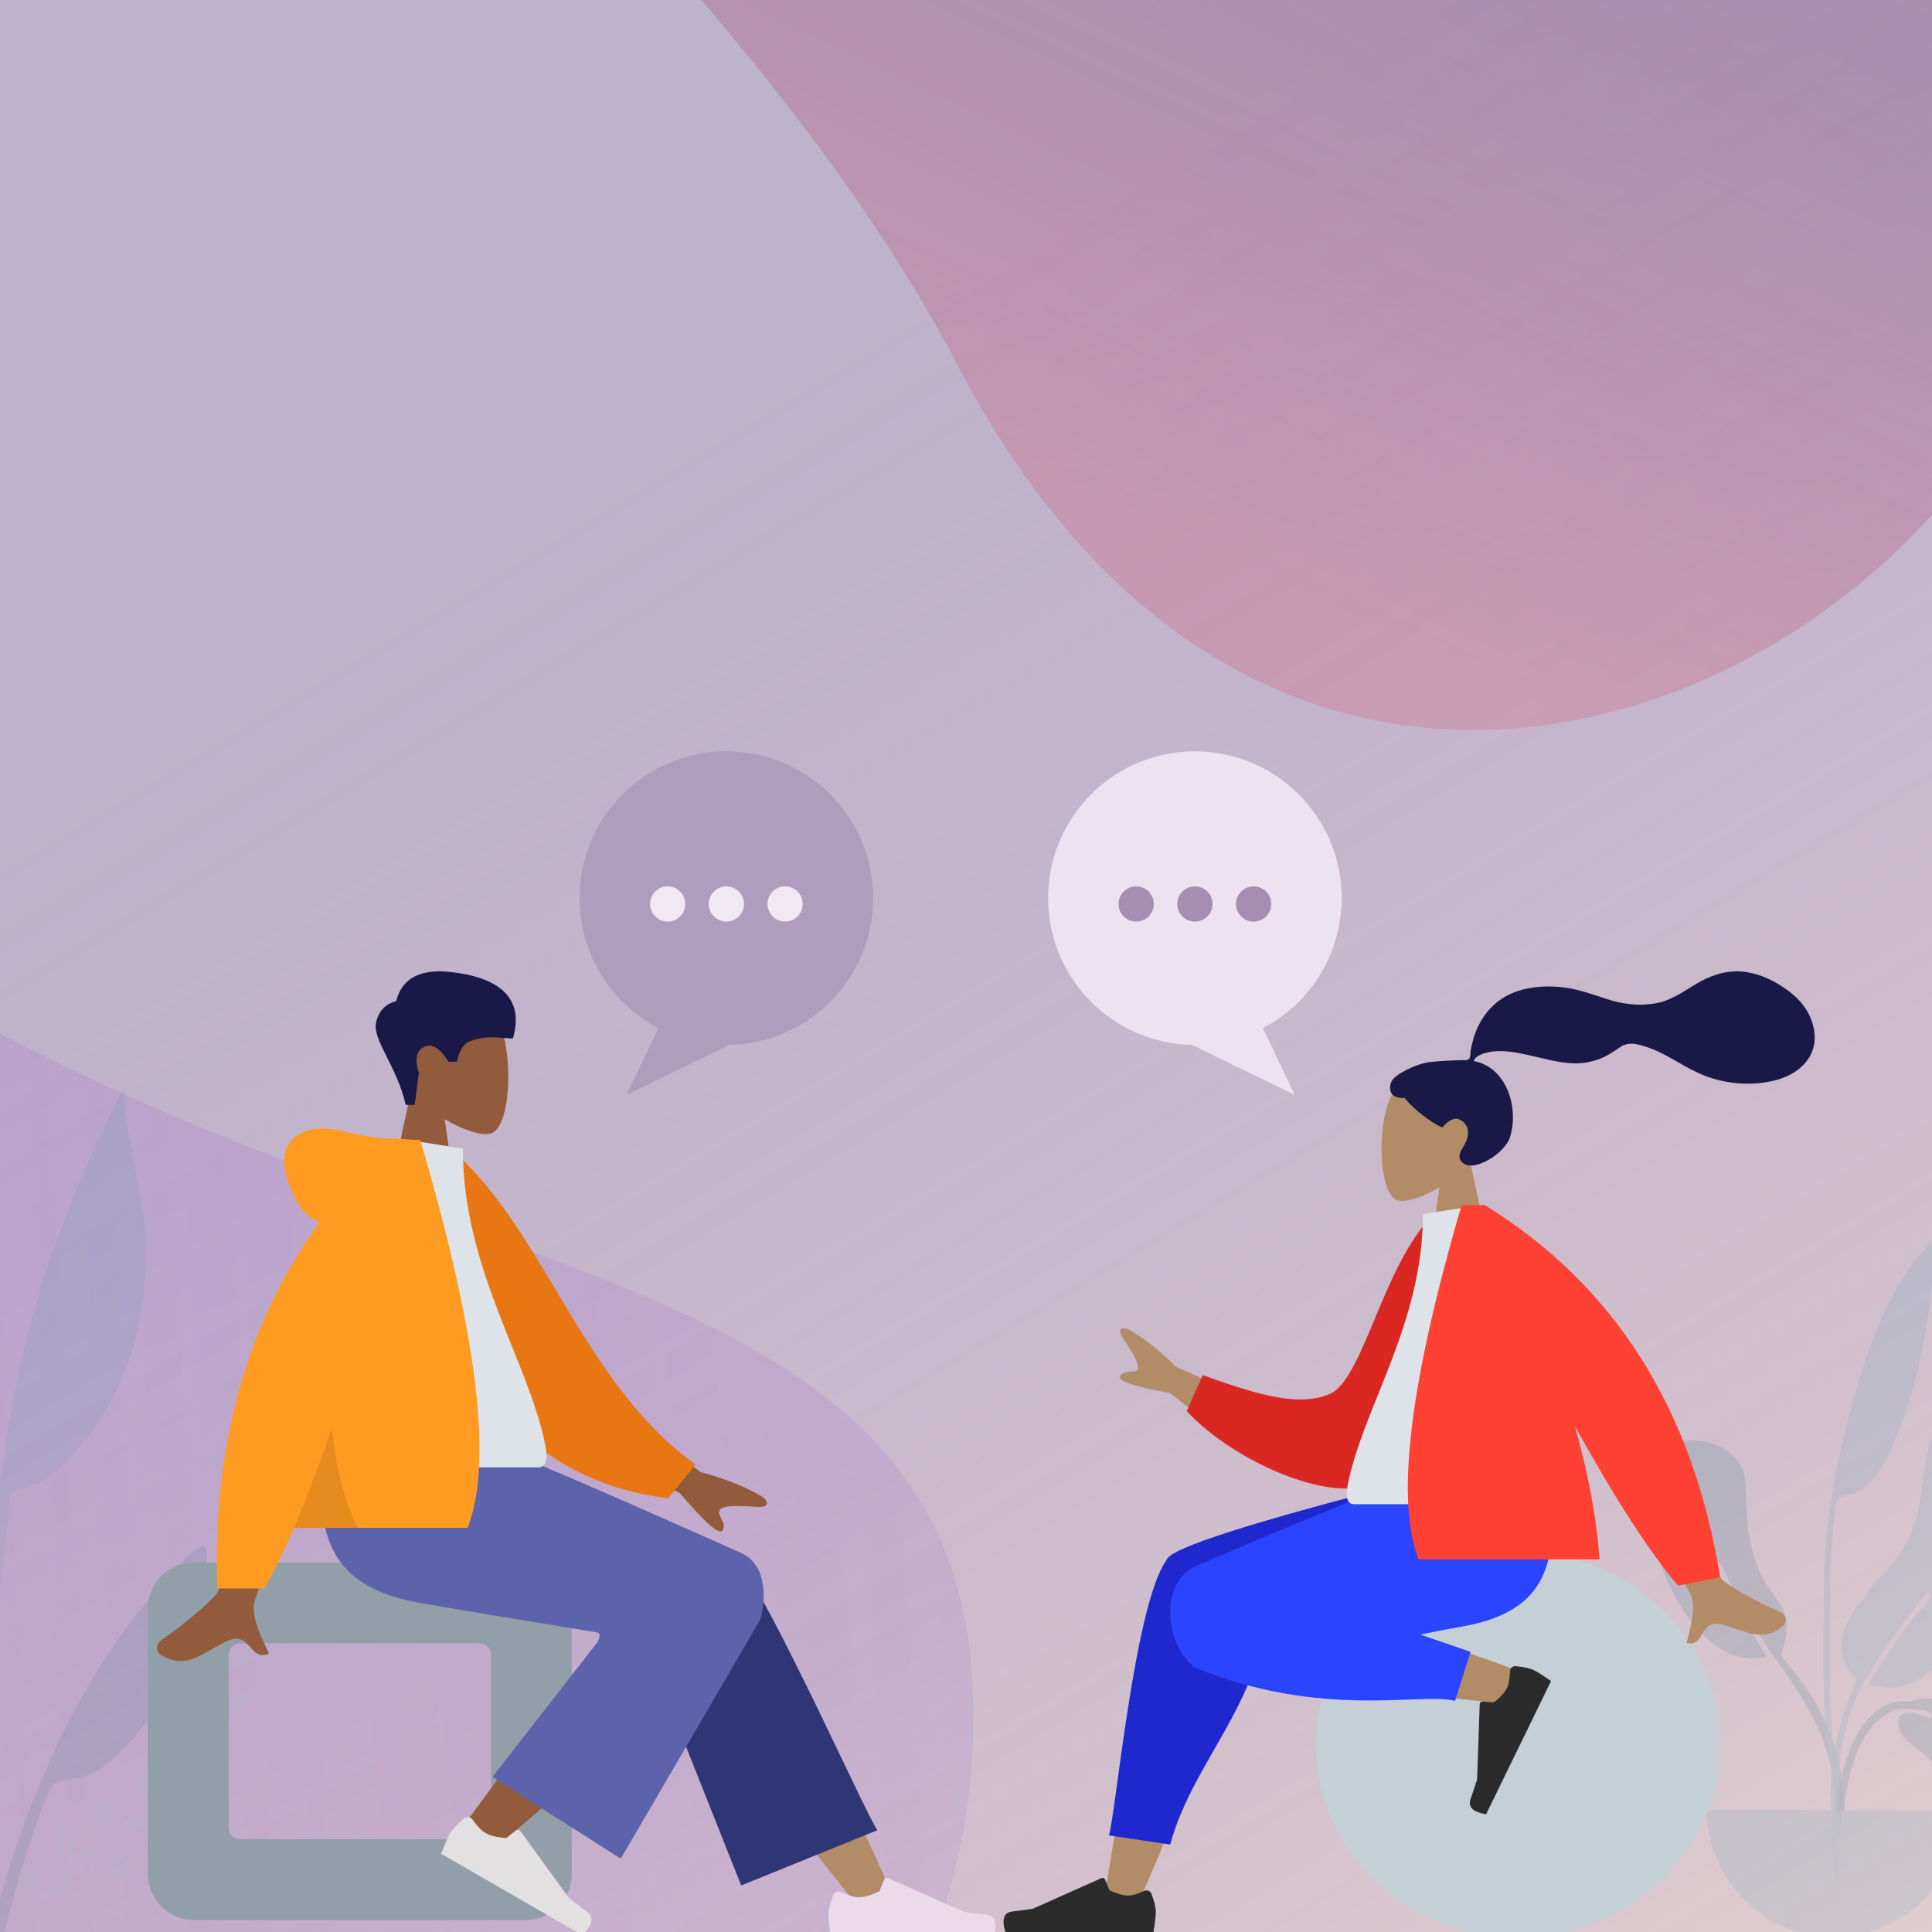 <svg width="360" height="360" viewBox="0 0 360 360" fill="none" xmlns="http://www.w3.org/2000/svg">
<rect x="0" y="0" width="360" height="360" fill="#808080" stroke="none"/>
<g clip-path="url(#clip0)">
<rect width="360" height="360" fill="white" fill-opacity="0.74"/>
<g style="mix-blend-mode:difference" opacity="0.5">
<path opacity="0.7" fill-rule="evenodd" clip-rule="evenodd" d="M314.746 268.385C319.176 268.156 324.655 270.742 325.127 275.557C325.471 279.056 325.365 282.545 325.896 286.039C326.321 288.831 327.219 291.512 328.445 294.055C329.623 296.501 332.068 298.583 332.704 301.196C333.109 302.86 332.882 305.202 332.323 306.831C331.644 308.811 332.005 308.654 333.359 310.316C336.013 313.572 338.402 316.91 340.092 320.799C342.526 326.4 344.121 332.947 343.218 339.078C343.103 339.856 342.967 342.65 341.895 342.845C340.697 343.064 341.257 341.466 341.321 340.95C341.729 337.656 342.091 334.777 341.599 331.433C339.703 318.527 330.445 310.024 324.416 299.071C324.085 298.506 323.385 297.161 322.899 296.273C322.131 294.872 321.359 292.207 320.319 291.168C318.361 289.211 320.161 293.145 320.543 293.896C321.025 294.846 321.556 295.856 322.05 296.689C324.312 300.547 326.836 304.76 329.172 308.737C319.07 311.039 311.955 298.894 309.243 290.909C307.01 284.33 304.337 268.948 314.746 268.385Z" fill="#69A1AC"/>
<path opacity="0.7" fill-rule="evenodd" clip-rule="evenodd" d="M374.124 256.168C366.718 256.756 361.964 261.643 359.75 268.478C358.557 272.162 358.421 275.946 357.758 279.731C356.761 285.426 354.615 289.742 350.422 293.8C349.123 295.057 348.166 296.347 347.486 297.727C346.135 299.105 344.96 300.665 344.096 302.572C342.992 305.007 342.68 307.929 343.954 310.356C344.297 311.009 345.151 312.319 346.037 312.914C342.721 319.976 340.898 327.709 341.104 335.433C341.228 340.095 341.455 344.759 341.721 349.416C341.793 350.666 342.2 352.731 342.811 350.634C343.371 348.716 342.669 345.705 342.604 343.701C342.288 333.94 342.018 325.065 346.036 315.945C346.457 314.989 346.904 314.041 347.37 313.1C347.397 313.084 347.422 313.065 347.448 313.047C347.466 313.06 347.482 313.075 347.499 313.088C347.529 313.035 347.57 312.972 347.617 312.902C347.751 312.764 347.867 312.59 347.978 312.396C348.335 311.902 348.738 311.322 348.74 311.004C348.74 311.002 348.739 310.998 348.739 310.995C351.226 306.935 354.075 303.098 356.986 299.336C356.964 299.364 360.142 295.036 359.651 297.429C359.414 298.583 357.076 300.779 356.132 302.001C354.043 304.718 351.59 308.162 349.552 311.492C349.277 311.65 348.89 312.424 348.61 313C348.455 313.292 348.311 313.587 348.169 313.843C355.391 316.229 361.009 311.423 364.84 305.832C364.845 305.826 364.849 305.819 364.853 305.812C366.019 304.267 367.213 302.734 368.705 301.512C371.194 299.475 373.86 299.115 376.795 298.112C384.798 295.378 388.201 285.006 389.282 277.309C390.501 268.626 384.537 255.312 374.124 256.168Z" fill="#89C5CC"/>
<path opacity="0.7" fill-rule="evenodd" clip-rule="evenodd" d="M359.495 231.853C351.894 239.764 348.221 250.737 345.314 261.052C342.066 272.574 339.921 284.273 339.838 296.251C339.785 304.121 339.57 312.04 340.03 319.901C340.193 322.693 340.471 325.49 340.914 328.251C340.95 328.478 341.94 334.645 342.887 333.208C343.426 332.391 341.872 326.811 341.755 325.882C341.095 320.647 340.941 315.374 340.973 310.102C341.026 301.421 340.77 292.785 341.65 284.137C341.781 282.845 341.885 281.489 342.192 280.226C342.518 278.883 342.103 279.469 343.164 278.937C344.194 278.421 345.468 278.494 346.538 277.846C350.78 275.274 352.95 268.666 354.639 264.331C356.57 259.373 357.744 254.087 358.682 248.869C359.371 245.036 359.863 241.226 360.142 237.344C360.229 236.12 360.235 234.84 360.475 233.637C360.54 233.313 360.865 232.738 360.853 232.451C360.828 231.843 360.461 231.485 360.431 230.974C360.113 231.26 359.8 231.554 359.495 231.853Z" fill="#89C5CC"/>
<path opacity="0.7" fill-rule="evenodd" clip-rule="evenodd" d="M318.048 337.255C318.048 350.337 328.654 360.943 341.737 360.943C354.82 360.943 365.426 350.337 365.426 337.255" fill="#89C5CC"/>
<path opacity="0.7" fill-rule="evenodd" clip-rule="evenodd" d="M343.638 337.33H342.386C342.473 335.76 342.588 334.192 342.85 332.639C343.854 326.7 346.994 317.976 353.88 317.012C354.134 316.976 355.068 316.97 356.2 317.037C356.737 316.737 357.338 316.556 357.971 316.514C363.834 316.082 370.381 320.812 373.209 325.734C375.489 329.702 375.105 334.913 373.697 339.129C372.754 341.952 370.696 345.977 367.264 346.016C362.97 346.065 362.763 340.758 362.68 337.656C362.57 333.531 362.048 329.938 358.798 327.127C358.041 326.472 357.213 325.895 356.448 325.25C355.25 324.239 353.926 323.204 353.772 321.531C353.558 319.224 354.861 318.809 356.849 319.237C357.188 319.31 360.603 320.843 360.098 319.631C359.943 319.261 359.379 318.968 358.668 318.749C356.827 318.548 354.631 318.316 353.999 318.455C347.186 319.95 344.533 329.387 343.829 335.383C343.753 336.03 343.691 336.68 343.638 337.33Z" fill="#69A1AC"/>
</g>
<g style="mix-blend-mode:luminosity" opacity="0.6">
<path d="M277.807 -93.495C358.231 -44.17 399.44 30.996 373.809 76.717C340.385 136.342 235.243 176.577 178.571 68.311C134.901 -15.117 55.166 -57.22 82.569 -101.901C109.972 -146.582 197.383 -142.819 277.807 -93.495Z" fill="url(#paint0_linear)"/>
</g>
<g style="mix-blend-mode:luminosity" opacity="0.5">
<path d="M-21.373 481.007C-137.892 487.259 -233.56 422.333 -240.714 336.44C-250.043 224.429 -173.196 73.258 -38.103 169.232C65.998 243.187 176.618 227.705 181.238 313.799C185.858 399.893 95.145 474.755 -21.373 481.007Z" fill="url(#paint1_linear)"/>
</g>
<g style="mix-blend-mode:difference">
<path opacity="0.2" fill-rule="evenodd" clip-rule="evenodd" d="M45.399 307.199C46.727 306.541 48.497 307.304 47.759 309.045C46.968 310.91 44.042 310.933 42.391 310.896C42.556 310.887 43.088 309.177 43.271 308.919C43.808 308.157 44.582 307.605 45.399 307.199ZM30.107 341.167C29.638 341.568 30.069 341.205 30.107 341.167V341.167ZM46.942 315.855C47.736 316.456 47.774 317.518 47.124 318.237C46.351 319.093 44.94 319.062 43.887 318.979C43.41 318.942 40.867 318.741 41.47 318.329C41.423 318.346 41.327 318.388 41.223 318.446C41.167 318.648 41.108 318.849 41.047 319.049C41.062 319.058 41.075 319.067 41.091 319.076C41.074 319.068 41.061 319.06 41.046 319.052C40.433 321.055 39.562 322.961 38.42 324.745C38.847 324.578 39.289 324.452 39.737 324.396C41.065 324.229 43.856 325.249 42.37 327C40.946 328.678 38.731 326.879 37.115 326.632C35.547 328.799 33.819 330.875 32.007 332.882C32.118 332.917 32.215 332.988 32.271 333.1C32.998 332.735 33.755 332.212 34.427 332.07C35.397 331.866 37.386 331.742 38.119 332.601C39.02 333.658 38.053 334.518 36.988 334.721C35.443 335.016 33.421 334.269 31.935 333.765C31.765 333.795 31.579 333.746 31.468 333.611C31.435 333.6 31.403 333.59 31.371 333.58C29.536 335.577 27.631 337.509 25.738 339.398C25.758 339.397 25.779 339.396 25.799 339.395C26.293 339.074 26.823 338.811 27.397 338.672C28.724 338.351 30.286 338.349 31.363 339.3C32.436 340.246 32.815 341.903 31.704 342.967C29.481 345.097 26.21 340.244 25.089 340.042C23.165 341.942 21.131 343.717 19.065 345.457C19.299 345.386 19.54 345.334 19.789 345.31C21.814 345.117 26.566 347.573 24.079 349.994C21.912 352.103 19.408 348.047 17.663 346.629C15.716 348.25 13.759 349.86 11.856 351.533C12.894 351.259 13.896 351.219 15.008 351.551C16.158 351.895 18.014 352.754 17.286 354.293C16.546 355.858 14.317 355.147 13.156 354.651C12.523 354.381 11.253 353.467 10.139 353.082C7.103 355.921 4.473 359.048 2.481 362.73C1.237 365.029 0.293 367.486 -0.371 370.01C-0.796 371.621 -1.632 374.327 -1.466 376.424C-2.26 372.227 -0.817 367.186 0.736 363.433C2.164 359.983 4.3 356.953 6.801 354.226C6.175 352.358 0.895 349.665 4.053 347.927C5.73 347.008 7.446 348.531 7.812 350.144C8.063 351.252 7.679 352.646 7.271 353.722C8.058 352.89 8.876 352.086 9.719 351.308C10.884 350.233 12.076 349.188 13.281 348.158C11.298 346.313 9.424 341.039 12.084 340.175C16.011 338.902 14.117 346.099 13.842 347.448C13.764 347.452 13.704 347.429 13.659 347.379C13.681 347.503 13.707 347.635 13.738 347.768C16.042 345.805 18.381 343.881 20.643 341.871C20.439 341.722 20.116 341.153 19.861 340.85C19.287 340.166 18.738 339.452 18.337 338.653C17.703 337.39 17.092 335.374 18.774 334.63C20.604 333.819 21.472 336.099 21.484 337.459C21.492 338.399 21.233 339.293 21.098 340.215C21.055 340.502 21.217 341.799 20.822 341.241C20.84 341.447 20.843 341.596 20.833 341.701C21.239 341.339 21.642 340.972 22.043 340.603C22.024 340.556 22.011 340.505 22.008 340.447C21.986 340.041 22.398 339.885 22.687 340.003C23.215 339.506 23.739 339.003 24.253 338.489C25.342 337.401 26.447 336.282 27.544 335.139C27.306 334.937 27.401 334.657 27.178 334.442C26.956 334.228 26.519 334.109 26.258 333.91C25.601 333.409 25.056 332.679 24.663 331.961C24.013 330.774 23.173 328.283 25.074 327.716C27.033 327.131 28.026 329.528 28.151 331.027C28.176 331.318 27.955 333.935 27.786 334.885C29.817 332.762 31.814 330.558 33.623 328.317C33.075 328.312 31.521 327.2 31.207 326.897C30.441 326.157 29.223 324.521 30.567 323.655C31.763 322.886 33.235 323.998 33.746 325.078C33.83 325.256 34.125 326.913 34.148 327.656C34.897 326.706 35.611 325.749 36.276 324.79C36.719 324.152 37.133 323.498 37.521 322.829C37.428 322.777 37.34 322.686 37.257 322.573C35.264 322.238 32.724 319.16 35.066 318.087C36.181 317.577 37.39 318.628 37.935 319.489C38.047 319.665 38.228 320.551 38.375 321.249C39.49 319.035 40.343 316.691 40.992 314.287C40.819 314.245 40.672 314.114 40.653 313.888C39.685 313.342 38.921 312.887 38.246 311.837C37.827 311.184 37.072 309.694 38.305 309.331C39.91 308.859 40.917 311.286 41.048 312.482C41.063 312.62 41.062 313.024 41.057 313.394C41.112 313.386 41.169 313.387 41.224 313.397C41.593 311.909 41.888 310.401 42.123 308.892C41.247 308.613 41.098 304.057 41.682 303.408C42.986 301.955 43.905 304.053 43.835 305.162C43.752 306.469 43.153 307.659 42.44 308.715C42.363 308.827 42.385 308.821 42.365 308.666C42.354 308.743 42.328 308.799 42.29 308.841C42.326 309.529 42.398 310.234 42.363 310.843C42.263 312.587 42.057 314.341 41.758 316.063C41.686 316.482 41.603 316.898 41.509 317.309C42.214 316.715 43.163 316.187 43.535 316.021C44.499 315.593 45.985 315.13 46.942 315.855ZM-1.624 376.258C-1.577 376.819 -1.439 377.33 -1.167 377.75C-1.366 377.271 -1.516 376.772 -1.624 376.258Z" fill="#C1DEE2"/>
<g opacity="0.5">
<path opacity="0.5" fill-rule="evenodd" clip-rule="evenodd" d="M37.804 288.118C35.489 288.571 31.708 293.806 29.8 295.801C27.532 298.172 25.475 300.699 23.536 303.346C19.362 309.044 15.629 315.103 12.454 321.421C7.279 331.721 3.133 342.294 0.124 353.51C-1.718 360.375 -2.91 367.491 -3.617 374.558C-3.75 375.89 -5.148 386.165 -3.134 386.442C-1.324 386.691 -1.883 378.64 -1.796 377.545C-0.808 365.19 2.15 353.168 6.265 341.523C7.161 338.986 7.994 335.879 9.427 333.596C10.459 331.952 9.434 332.525 11.248 331.903C12.806 331.368 14.58 331.499 16.175 330.844C19.64 329.423 22.415 326.665 24.846 323.89C29.573 318.498 33.318 312.664 35.27 305.755C36.353 301.924 37.348 298.07 37.9 294.121C38.043 293.1 39.295 287.826 37.804 288.118Z" fill="#69A1AC"/>
<path opacity="0.5" fill-rule="evenodd" clip-rule="evenodd" d="M20.377 208.043C12.659 223.697 6.589 240.736 3.065 257.823C0.93 268.176 -0.347 278.74 -1.616 289.227C-3.581 305.466 -5.383 321.694 -5.129 338.074C-4.875 354.55 -5.253 373.597 1.154 389.064C-2.577 373.18 -1.132 355.92 -1.731 339.731C-2.017 332.003 -1.887 324.324 -1.564 316.601C-1.25 309.11 -0.427 301.621 0.307 294.161C0.664 290.528 1.052 286.899 1.451 283.27C1.57 282.188 1.443 279.007 2.074 278.231C2.71 277.451 6.177 276.924 7.236 276.313C9.369 275.082 11.342 273.402 13.07 271.65C16.384 268.292 19.178 264.004 21.331 259.816C26.312 250.127 27.805 238.6 26.989 227.807C26.831 225.711 21.989 203.349 23.323 202.95C23.235 202.86 23.151 202.767 23.072 202.669C22.158 204.452 21.265 206.246 20.377 208.043Z" fill="#89C5CC"/>
</g>
</g>
<path d="M0 0H360V361H0V0Z" fill="url(#paint2_linear)"/>
<g style="mix-blend-mode:luminosity">
<path fill-rule="evenodd" clip-rule="evenodd" d="M76.589 203.293C74.113 200.387 72.438 196.825 72.718 192.835C73.524 181.336 89.531 183.865 92.645 189.669C95.758 195.473 95.388 210.194 91.364 211.231C89.759 211.645 86.341 210.631 82.861 208.534L85.045 223.985H72.15L76.589 203.293Z" fill="#915B3C"/>
<path fill-rule="evenodd" clip-rule="evenodd" d="M75.598 205.882C73.98 198.681 69.369 193.773 70.073 190.554C70.542 188.409 71.794 187.075 73.827 186.552C74.878 182.298 78.269 180.489 84 181.124C92.597 182.077 97.844 185.647 95.578 193.502C93.495 193.502 90.981 192.749 87.504 194.039C86.4 194.449 85.611 195.719 85.136 197.849H83.565C82.04 195.321 80.537 194.392 79.055 195.062C77.572 195.732 77.235 197.36 78.044 199.945L77.27 205.882H75.598Z" fill="#191847"/>
<path fill-rule="evenodd" clip-rule="evenodd" d="M36.15 291.149H97.941C102.689 291.149 106.538 294.998 106.538 299.746V349.179C106.538 353.927 102.689 357.776 97.941 357.776H36.15C31.401 357.776 27.552 353.927 27.552 349.179V299.746C27.552 294.998 31.401 291.149 36.15 291.149ZM44.746 306.194C43.559 306.194 42.597 307.156 42.597 308.343V340.582C42.597 341.769 43.559 342.731 44.746 342.731H89.344C90.531 342.731 91.493 341.769 91.493 340.582V308.343C91.493 307.156 90.531 306.194 89.344 306.194H44.746Z" fill="#929FA8"/>
<path fill-rule="evenodd" clip-rule="evenodd" d="M159.817 355.09C149.224 342.153 142.056 332.563 138.313 326.318C131.906 315.626 126.662 306.112 125.007 302.478C121.06 293.812 134.092 289.754 137.042 293.796C141.506 299.914 151.039 319.166 165.642 351.553L159.817 355.09Z" fill="#B28B67"/>
<path fill-rule="evenodd" clip-rule="evenodd" d="M138.109 351.328L118.393 301.7C114.177 292.654 134.54 286.707 137.639 290.917C144.675 300.476 161.397 338.182 163.493 341.03L138.109 351.328Z" fill="#2F3676"/>
<path fill-rule="evenodd" clip-rule="evenodd" d="M85.6 341.376C89.441 335.774 103.41 316.926 111.019 309.128C113.205 306.887 115.338 304.737 117.356 302.732C123.354 296.775 135.297 306.788 129.31 312.214C114.402 325.728 92.649 343.971 90.832 345.597C88.284 347.877 83.187 344.896 85.6 341.376Z" fill="#915B3C"/>
<path fill-rule="evenodd" clip-rule="evenodd" d="M86.498 338.845C85.175 339.934 84.315 340.824 83.916 341.514C83.432 342.353 82.865 343.658 82.215 345.429C83.188 345.991 91.937 351.042 108.46 360.582C110.444 358.721 110.753 357.277 109.387 356.248C108.022 355.22 106.895 354.353 106.006 353.647L96.948 341.166C96.773 340.926 96.437 340.873 96.197 341.047C96.193 341.05 96.189 341.053 96.185 341.056L94.303 342.505C92.576 342.355 91.287 342.034 90.437 341.543C89.746 341.144 88.953 340.314 88.058 339.053L88.058 339.053C87.714 338.569 87.043 338.455 86.559 338.799C86.538 338.813 86.518 338.829 86.498 338.845Z" fill="#E2E0E0"/>
<path fill-rule="evenodd" clip-rule="evenodd" d="M155.26 353.156C154.659 354.761 154.358 355.962 154.358 356.758C154.358 357.727 154.52 359.141 154.843 361C155.967 361 166.068 361 185.148 361C185.936 358.396 185.481 356.991 183.784 356.783C182.088 356.576 180.678 356.388 179.556 356.221L165.47 349.941C165.199 349.821 164.881 349.942 164.76 350.213C164.758 350.218 164.756 350.223 164.754 350.227L163.849 352.424C162.278 353.157 161.002 353.523 160.02 353.523C159.222 353.523 158.12 353.201 156.714 352.556L156.714 352.556C156.175 352.309 155.537 352.546 155.29 353.085C155.279 353.109 155.269 353.132 155.26 353.156Z" fill="#EADAEA"/>
<path fill-rule="evenodd" clip-rule="evenodd" d="M111.299 304.179C94.913 301.51 83.937 299.684 78.372 298.703C62.509 295.906 57.883 287.369 60.618 268.745H89.846C93.713 269.861 109.875 276.769 138.329 289.468C143.449 292.01 142.495 299.503 141.56 301.972C141.521 302.073 132.891 316.861 115.668 346.338L91.758 331.107L111.344 305.974C111.862 304.932 111.847 304.334 111.299 304.179Z" fill="#5C63AB"/>
<path fill-rule="evenodd" clip-rule="evenodd" d="M113.405 261.711L130.545 274.296C135.193 275.551 139.077 277.111 142.196 278.978C142.932 279.65 143.823 281.009 140.767 280.774C137.712 280.539 134.488 280.43 134.066 281.472C133.644 282.514 135.493 283.76 134.641 285.166C134.073 286.104 131.389 283.753 126.589 278.115L109.616 271.077L113.405 261.711ZM47.599 262.145L58.827 262.189C51.894 284.57 48.151 296.446 47.599 297.815C46.355 300.896 48.986 305.589 50.111 308.111C46.447 309.75 46.837 303.678 42.215 305.828C37.995 307.791 34.786 311.348 29.911 308.34C29.311 307.97 28.655 306.578 30.242 305.49C34.195 302.779 39.892 298.035 40.662 296.473C41.712 294.343 44.024 282.901 47.599 262.145Z" fill="#915B3C"/>
<path fill-rule="evenodd" clip-rule="evenodd" d="M79.508 215.029L84.154 214.232C101.393 229.124 108.474 257.733 129.604 272.889L124.519 279.193C87.861 274.654 78.775 239.758 79.508 215.029Z" fill="#E87613"/>
<path fill-rule="evenodd" clip-rule="evenodd" d="M59.254 273.418C77.883 273.418 91.587 273.418 100.365 273.418C102.243 273.418 101.889 270.705 101.618 269.337C98.484 253.539 86.249 236.511 86.249 214.024L74.391 212.164C64.583 227.939 61.191 247.361 59.254 273.418Z" fill="#DDE3E9"/>
<path fill-rule="evenodd" clip-rule="evenodd" d="M59.584 227.67C57.862 227.175 56.498 226.02 55.493 224.206C51.158 216.385 52.724 212.08 57.356 210.664C61.987 209.249 66.118 212.164 73.498 212.164C73.899 212.164 74.267 212.189 74.601 212.24L78.313 212.452C88.964 248.548 91.901 272.632 87.126 284.701H54.768C52.851 289.172 51.017 292.933 49.265 295.985H40.448C39.618 269.155 45.997 246.384 59.584 227.67Z" fill="#FF9B21"/>
<path fill-rule="evenodd" clip-rule="evenodd" d="M61.814 266.163C62.832 274.677 64.486 280.857 66.776 284.701H54.768C57.005 279.487 59.353 273.307 61.814 266.163Z" fill="black" fill-opacity="0.1"/>
</g>
<circle r="27.35" transform="matrix(-1 0 0 1 222.65 167.35)" fill="#EDE2F0"/>
<path d="M241.248 204L235.231 191.419C230.218 193.674 227.341 194.359 222.103 194.701L241.248 204Z" fill="#EDE2F0"/>
<circle r="3.282" transform="matrix(-1 0 0 1 233.59 168.444)" fill="#A68EB3"/>
<circle r="3.282" transform="matrix(-1 0 0 1 222.65 168.444)" fill="#A68EB3"/>
<circle r="3.282" transform="matrix(-1 0 0 1 211.709 168.444)" fill="#A68EB3"/>
<circle cx="135.35" cy="167.35" r="27.35" fill="#AF9DBD"/>
<path d="M116.752 204L122.769 191.419C127.782 193.674 130.659 194.359 135.897 194.701L116.752 204Z" fill="#AF9DBD"/>
<circle cx="124.41" cy="168.444" r="3.282" fill="#F0E8F3"/>
<circle cx="135.35" cy="168.444" r="3.282" fill="#F0E8F3"/>
<circle cx="146.291" cy="168.444" r="3.282" fill="#F0E8F3"/>
<g style="mix-blend-mode:luminosity">
<path fill-rule="evenodd" clip-rule="evenodd" d="M273.937 216.457C276.191 213.812 277.716 210.569 277.461 206.936C276.727 196.469 262.156 198.771 259.321 204.055C256.487 209.338 256.824 222.739 260.487 223.683C261.948 224.06 265.06 223.137 268.227 221.228L266.239 235.293H277.978L273.937 216.457Z" fill="#B28B67"/>
<path fill-rule="evenodd" clip-rule="evenodd" d="M266.012 197.966C267.559 197.712 271.725 197.537 272.494 197.538C272.985 197.538 273.517 197.65 273.807 197.199C274.045 196.83 273.958 196.205 274.029 195.777C274.112 195.279 274.229 194.788 274.348 194.298C274.685 192.904 275.195 191.577 275.909 190.332C277.248 187.995 279.21 186.165 281.688 185.1C284.423 183.924 287.518 183.655 290.461 183.894C293.609 184.149 296.46 185.188 299.433 186.166C302.266 187.099 305.233 187.465 308.196 187.01C311.181 186.552 313.437 184.934 315.955 183.398C318.533 181.826 321.479 180.797 324.526 181.034C327.371 181.254 329.993 182.429 332.345 183.998C334.546 185.466 336.362 187.232 337.387 189.718C338.49 192.392 338.489 195.328 336.675 197.691C334.046 201.116 329.166 202.002 325.106 201.914C322.757 201.863 320.45 201.434 318.233 200.655C315.276 199.615 312.721 197.852 309.954 196.421C308.656 195.75 307.314 195.199 305.907 194.802C304.542 194.416 303.198 194.24 301.962 195.064C300.655 195.936 299.483 196.793 297.988 197.339C296.553 197.863 295.033 198.156 293.504 198.144C290.53 198.121 287.598 197.195 284.709 196.574C282.354 196.068 279.833 195.564 277.432 196.05C276.43 196.253 274.966 196.672 274.604 197.714C280.696 198.818 283.088 206.352 281.371 211.882C280.444 214.867 274.872 218.357 272.706 216.788C271.334 215.793 272.167 214.488 272.706 213.627C273.739 211.977 274.092 209.857 272.181 208.708C270.533 207.717 268.8 210.07 268.767 210.068C268.314 210.032 264.4 207.818 261.703 204.588C259.042 204.746 258.639 202.991 259.274 201.557C259.909 200.122 263.875 198.316 266.012 197.966Z" fill="#191847"/>
<path d="M282.869 361C262.069 361 245.206 344.904 245.206 325.049C245.206 305.194 262.069 289.098 282.869 289.098C303.67 289.098 320.532 305.194 320.532 325.049C320.532 344.904 303.67 361 282.869 361Z" fill="#C5CFD6"/>
<path fill-rule="evenodd" clip-rule="evenodd" d="M211.697 355.453C217.964 341.582 222.496 329.504 224.315 323.132C227.43 312.22 229.8 302.619 230.399 299.033C231.827 290.483 219.412 289.985 217.771 294.235C215.287 300.666 210.951 321.797 205.741 353.716L211.697 355.453ZM284.392 311.922C278.642 309.65 258.505 302.537 248.793 300.525C246.002 299.946 243.298 299.409 240.754 298.924C233.195 297.481 229.279 311.117 236.559 312.165C254.69 314.774 280.393 317.469 282.593 317.771C285.676 318.195 288.005 313.351 284.392 311.922Z" fill="#B28B67"/>
<path fill-rule="evenodd" clip-rule="evenodd" d="M236.115 295.171L267.217 279.338V275.891H263.518C233.428 283.559 218.052 288.473 217.39 290.633C217.383 290.656 217.377 290.679 217.371 290.702C217.355 290.722 217.341 290.742 217.326 290.762C211.363 298.964 207.791 339.002 206.619 342L218.046 343.705C222.417 327.496 236.402 316.204 236.031 296.791C236.131 296.222 236.156 295.682 236.115 295.171Z" fill="#1F28CF"/>
<path fill-rule="evenodd" clip-rule="evenodd" d="M264.633 304.574C267.479 304.004 270.099 303.496 272.342 303.103C286.827 300.562 291.051 292.808 288.553 275.891L261.865 275.891C257.506 277.144 234.849 286.645 223.094 291.698C215.314 295.043 217.767 307.1 222.173 310.238C222.197 310.43 222.276 310.561 222.417 310.62C246.118 320.443 264.867 315.288 271.13 316.935L274.027 307.796L264.633 304.574Z" fill="#2B44FF"/>
<path fill-rule="evenodd" clip-rule="evenodd" d="M282.426 310.47C283.978 310.618 285.081 310.852 285.732 311.169C286.525 311.556 287.618 312.252 289.01 313.258C288.561 314.178 284.53 322.443 276.916 338.054C274.472 337.66 273.503 336.727 274.01 335.256C274.517 333.784 274.927 332.556 275.238 331.571L275.721 317.541C275.73 317.271 275.957 317.059 276.226 317.069C276.231 317.069 276.236 317.069 276.24 317.069L278.399 317.205C279.625 316.212 280.434 315.314 280.826 314.511C281.145 313.858 281.321 312.828 281.354 311.42L281.354 311.42C281.367 310.88 281.816 310.453 282.356 310.466C282.379 310.466 282.402 310.468 282.426 310.47Z" fill="#2B2B2B"/>
<path fill-rule="evenodd" clip-rule="evenodd" d="M214.549 352.881C215.096 354.342 215.369 355.435 215.369 356.16C215.369 357.042 215.222 358.33 214.929 360.022C213.905 360.022 204.709 360.022 187.341 360.022C186.624 357.652 187.038 356.372 188.582 356.183C190.127 355.994 191.41 355.824 192.432 355.671L205.254 349.955C205.501 349.845 205.79 349.956 205.9 350.202C205.902 350.207 205.904 350.211 205.906 350.215L206.73 352.215C208.16 352.882 209.322 353.215 210.216 353.215C210.942 353.215 211.945 352.922 213.225 352.335L213.225 352.335C213.716 352.11 214.297 352.326 214.522 352.817C214.531 352.838 214.54 352.86 214.549 352.881Z" fill="#2B2B2B"/>
<path fill-rule="evenodd" clip-rule="evenodd" d="M236.891 262.497L219.168 254.714C216.063 251.62 213.065 249.269 210.174 247.66C209.309 247.384 207.832 247.301 209.408 249.603C210.984 251.905 212.538 254.397 211.908 255.204C211.279 256.01 209.455 255.12 208.734 256.432C208.253 257.306 211.328 258.353 217.958 259.57L231.232 269.747L236.891 262.497ZM308.545 264.641L298.522 266.63C308.602 285.415 314.007 295.371 314.739 296.498C316.385 299.034 314.849 303.682 314.282 306.13C317.84 306.958 316.437 301.602 320.94 302.721C325.05 303.741 328.535 306.361 332.368 302.828C332.839 302.394 333.184 301.036 331.577 300.34C327.575 298.605 321.661 295.357 320.703 294.096C319.395 292.376 315.343 282.558 308.545 264.641Z" fill="#B28B67"/>
<path fill-rule="evenodd" clip-rule="evenodd" d="M271.279 227.141L267.05 226.415C257.837 235.352 254.078 256.821 247.939 259.663C242.134 262.35 233.906 259.75 224.125 256.239L221.13 262.932C230.016 272.546 248.949 280.669 256.623 276.031C268.892 268.618 271.724 242.138 271.279 227.141Z" fill="#DB2721"/>
<path fill-rule="evenodd" clip-rule="evenodd" d="M289.717 280.293C272.758 280.293 260.284 280.293 252.293 280.293C250.583 280.293 250.905 277.824 251.153 276.578C254.006 262.197 265.143 246.696 265.143 226.225L275.938 224.533C284.866 238.893 287.954 256.573 289.717 280.293Z" fill="#DDE3E9"/>
<path fill-rule="evenodd" clip-rule="evenodd" d="M293.45 265.734C301.079 279.495 307.492 289.403 312.688 295.456L320.533 293.92C315.48 262.582 300.847 239.453 276.634 224.533H276.511L272.36 224.533C262.669 257.567 259.997 279.578 264.345 290.565H298.033C297.5 282.526 295.791 274.023 293.45 265.734H293.45Z" fill="#FF4133"/>
</g>
</g>
<defs>
<linearGradient id="paint0_linear" x1="375.5" y1="-90.5" x2="273.5" y2="126" gradientUnits="userSpaceOnUse">
<stop stop-color="#270053" stop-opacity="0.38"/>
<stop offset="1" stop-color="#F07B7B" stop-opacity="0.57"/>
</linearGradient>
<linearGradient id="paint1_linear" x1="180.301" y1="296.343" x2="-241.744" y2="318.989" gradientUnits="userSpaceOnUse">
<stop stop-color="#7D19F1" stop-opacity="0.19"/>
<stop offset="1" stop-color="#FBBEBE" stop-opacity="0.49"/>
</linearGradient>
<linearGradient id="paint2_linear" x1="1.1351e-06" y1="157.5" x2="208.319" y2="505.17" gradientUnits="userSpaceOnUse">
<stop stop-color="#3E0382" stop-opacity="0.2"/>
<stop offset="1" stop-color="#FAC4BA" stop-opacity="0.37"/>
</linearGradient>
<clipPath id="clip0">
<rect width="360" height="360" fill="white"/>
</clipPath>
</defs>
</svg>
